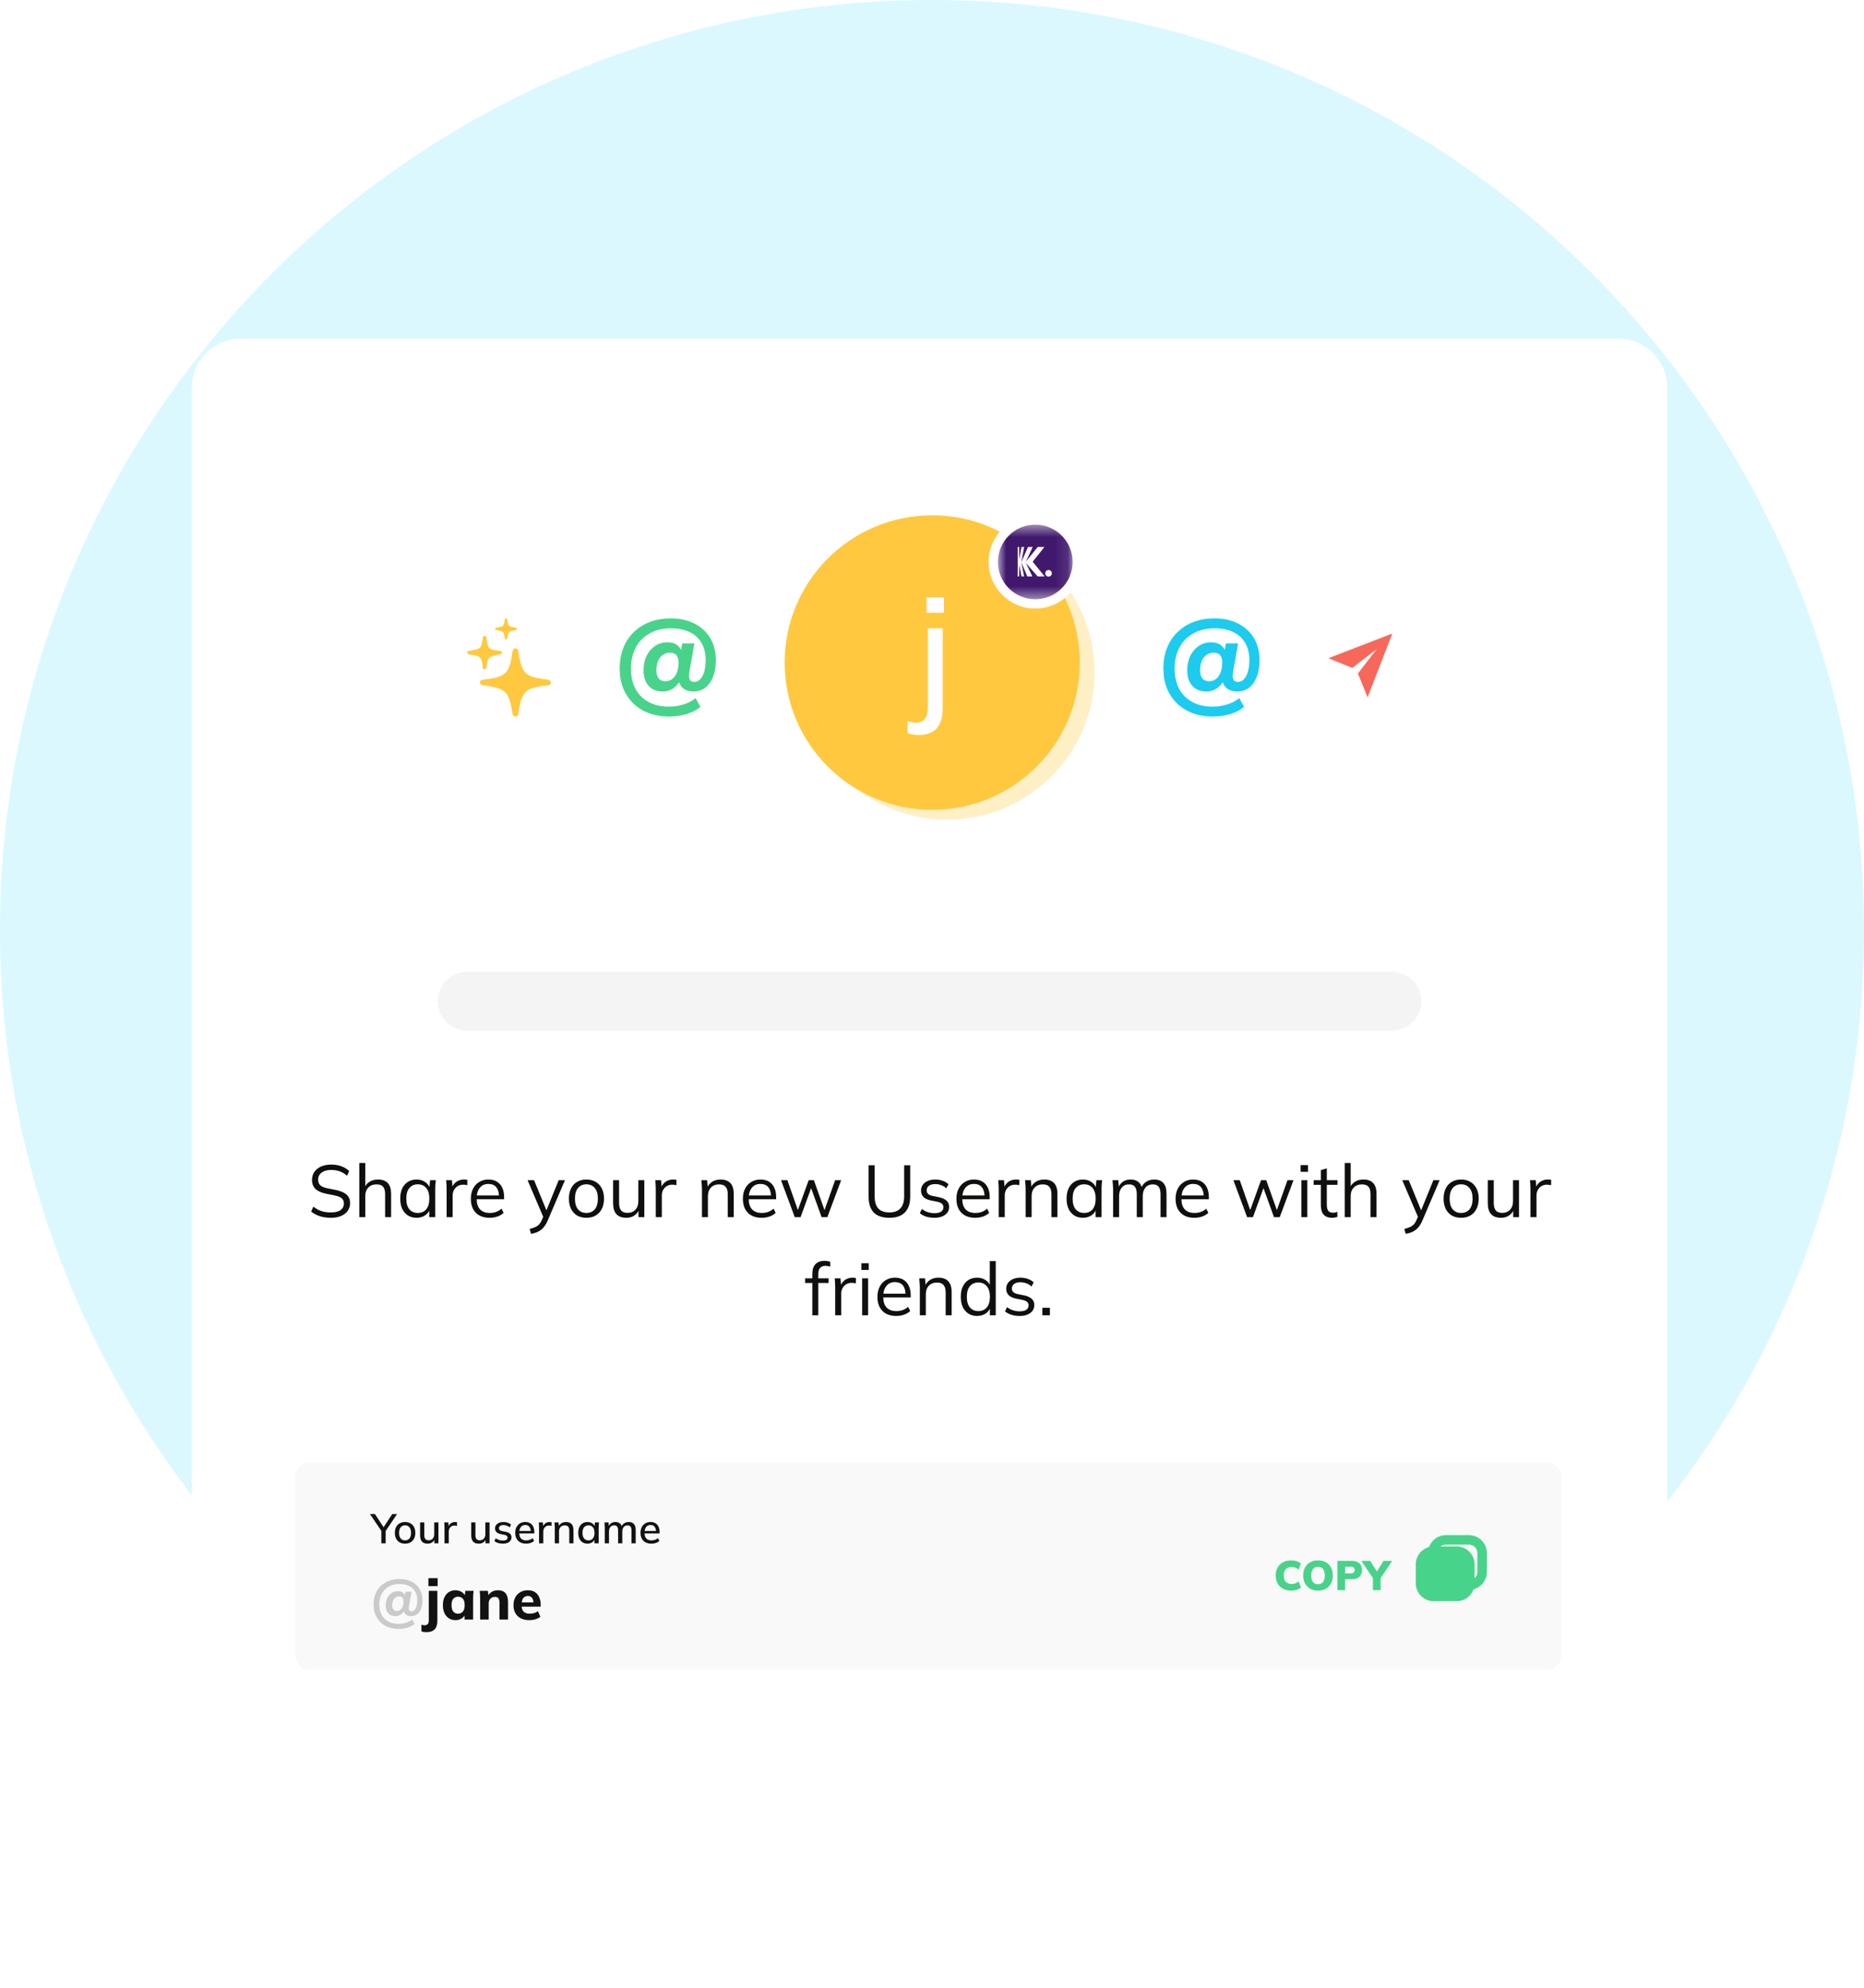<svg width="151" height="161" viewBox="0 0 151 161" fill="none" xmlns="http://www.w3.org/2000/svg">
<g clip-path="url(#clip0_1_1409)">
<path d="M75.5 150.664C117.197 150.664 151 116.937 151 75.332C151 33.727 117.197 0 75.5 0C33.803 0 0 33.727 0 75.332C0 116.937 33.803 150.664 75.5 150.664Z" fill="#DBF8FF"/>
<g filter="url(#filter0_d_1_1409)">
<path d="M131.079 27.43H19.522C17.322 27.43 15.538 29.209 15.538 31.405V146.848C15.538 149.043 17.322 150.823 19.522 150.823H131.079C133.28 150.823 135.063 149.043 135.063 146.848V31.405C135.063 29.209 133.28 27.43 131.079 27.43Z" fill="white"/>
</g>
<path d="M112.752 78.711H37.85C36.529 78.711 35.459 79.779 35.459 81.096C35.459 82.414 36.529 83.481 37.85 83.481H112.752C114.072 83.481 115.142 82.414 115.142 81.096C115.142 79.779 114.072 78.711 112.752 78.711Z" fill="#F4F4F4"/>
<path d="M26.812 98.641C26.473 98.641 26.17 98.598 25.903 98.51C25.636 98.423 25.403 98.297 25.204 98.135L25.383 97.741C25.523 97.844 25.662 97.932 25.802 98.003C25.945 98.071 26.099 98.123 26.262 98.158C26.425 98.19 26.608 98.206 26.812 98.206C27.166 98.206 27.429 98.14 27.601 98.009C27.772 97.878 27.858 97.703 27.858 97.484C27.858 97.298 27.798 97.155 27.678 97.055C27.559 96.956 27.349 96.876 27.051 96.817L26.423 96.691C26.037 96.612 25.748 96.483 25.557 96.304C25.369 96.125 25.276 95.882 25.276 95.576C25.276 95.326 25.34 95.107 25.467 94.92C25.599 94.734 25.782 94.588 26.017 94.485C26.252 94.382 26.525 94.33 26.836 94.33C27.134 94.33 27.407 94.376 27.654 94.467C27.901 94.555 28.113 94.684 28.288 94.855L28.114 95.237C27.927 95.07 27.73 94.95 27.523 94.879C27.32 94.803 27.089 94.765 26.83 94.765C26.503 94.765 26.244 94.837 26.053 94.98C25.865 95.119 25.772 95.31 25.772 95.552C25.772 95.747 25.831 95.9 25.951 96.012C26.071 96.119 26.268 96.201 26.543 96.256L27.176 96.381C27.583 96.465 27.881 96.59 28.073 96.757C28.264 96.924 28.36 97.159 28.36 97.461C28.36 97.691 28.296 97.896 28.168 98.075C28.045 98.254 27.867 98.393 27.636 98.492C27.405 98.592 27.13 98.641 26.812 98.641ZM29.107 98.588V94.199H29.591V96.256H29.513C29.597 96.022 29.736 95.845 29.931 95.725C30.131 95.602 30.36 95.541 30.619 95.541C30.977 95.541 31.244 95.638 31.42 95.833C31.595 96.024 31.683 96.314 31.683 96.703V98.588H31.198V96.733C31.198 96.455 31.143 96.252 31.031 96.125C30.924 95.998 30.748 95.934 30.505 95.934C30.226 95.934 30.003 96.02 29.836 96.191C29.673 96.362 29.591 96.586 29.591 96.864V98.588H29.107ZM33.75 98.641C33.483 98.641 33.25 98.58 33.051 98.457C32.852 98.329 32.696 98.15 32.585 97.92C32.477 97.689 32.423 97.413 32.423 97.091C32.423 96.765 32.477 96.487 32.585 96.256C32.696 96.026 32.852 95.849 33.051 95.725C33.25 95.602 33.483 95.541 33.75 95.541C34.021 95.541 34.254 95.61 34.449 95.749C34.648 95.884 34.78 96.069 34.844 96.304H34.772L34.838 95.594H35.304C35.292 95.71 35.28 95.827 35.268 95.946C35.26 96.061 35.256 96.175 35.256 96.286V98.588H34.772V97.884H34.838C34.774 98.119 34.642 98.303 34.443 98.439C34.244 98.574 34.013 98.641 33.75 98.641ZM33.846 98.248C34.133 98.248 34.36 98.15 34.527 97.956C34.694 97.757 34.778 97.469 34.778 97.091C34.778 96.709 34.694 96.421 34.527 96.226C34.36 96.028 34.133 95.928 33.846 95.928C33.563 95.928 33.336 96.028 33.164 96.226C32.997 96.421 32.913 96.709 32.913 97.091C32.913 97.469 32.997 97.757 33.164 97.956C33.336 98.15 33.563 98.248 33.846 98.248ZM36.18 98.588V96.316C36.18 96.197 36.176 96.075 36.168 95.952C36.164 95.829 36.156 95.71 36.144 95.594H36.61L36.67 96.322L36.586 96.328C36.626 96.149 36.696 96.002 36.795 95.886C36.895 95.771 37.013 95.686 37.148 95.63C37.284 95.57 37.425 95.541 37.572 95.541C37.632 95.541 37.684 95.543 37.728 95.546C37.776 95.55 37.819 95.561 37.859 95.576L37.853 96.006C37.794 95.986 37.738 95.974 37.686 95.97C37.638 95.962 37.582 95.958 37.519 95.958C37.343 95.958 37.19 96 37.059 96.083C36.931 96.167 36.833 96.274 36.766 96.405C36.702 96.536 36.67 96.675 36.67 96.823V98.588H36.18ZM39.661 98.641C39.191 98.641 38.82 98.506 38.549 98.236C38.278 97.962 38.143 97.582 38.143 97.097C38.143 96.783 38.203 96.511 38.322 96.28C38.441 96.045 38.609 95.865 38.824 95.737C39.039 95.606 39.286 95.541 39.565 95.541C39.84 95.541 40.071 95.598 40.258 95.713C40.446 95.829 40.589 95.994 40.689 96.208C40.788 96.419 40.838 96.67 40.838 96.96V97.139H38.513V96.835H40.521L40.42 96.912C40.42 96.594 40.348 96.346 40.205 96.167C40.061 95.988 39.848 95.898 39.565 95.898C39.266 95.898 39.033 96.004 38.866 96.214C38.699 96.421 38.615 96.701 38.615 97.055V97.109C38.615 97.483 38.706 97.767 38.89 97.962C39.077 98.152 39.338 98.248 39.673 98.248C39.852 98.248 40.019 98.222 40.175 98.17C40.334 98.115 40.486 98.025 40.629 97.902L40.796 98.242C40.665 98.369 40.498 98.468 40.294 98.54C40.095 98.608 39.884 98.641 39.661 98.641ZM43.017 99.941L42.904 99.542C43.091 99.498 43.247 99.446 43.37 99.387C43.498 99.331 43.603 99.255 43.687 99.16C43.77 99.065 43.842 98.945 43.902 98.802L44.057 98.451L44.045 98.653L42.737 95.594H43.263L44.344 98.224H44.189L45.259 95.594H45.767L44.38 98.838C44.3 99.029 44.213 99.188 44.117 99.315C44.022 99.446 43.918 99.552 43.806 99.631C43.699 99.715 43.579 99.78 43.448 99.828C43.316 99.876 43.173 99.913 43.017 99.941ZM47.502 98.641C47.215 98.641 46.964 98.58 46.749 98.457C46.538 98.329 46.375 98.15 46.259 97.92C46.144 97.685 46.086 97.409 46.086 97.091C46.086 96.769 46.144 96.493 46.259 96.262C46.375 96.031 46.538 95.855 46.749 95.731C46.964 95.604 47.215 95.541 47.502 95.541C47.793 95.541 48.044 95.604 48.255 95.731C48.47 95.855 48.636 96.031 48.751 96.262C48.871 96.493 48.93 96.769 48.93 97.091C48.93 97.409 48.871 97.685 48.751 97.92C48.636 98.15 48.47 98.329 48.255 98.457C48.044 98.58 47.793 98.641 47.502 98.641ZM47.502 98.248C47.789 98.248 48.016 98.15 48.183 97.956C48.351 97.757 48.434 97.469 48.434 97.091C48.434 96.709 48.349 96.421 48.177 96.226C48.01 96.028 47.785 95.928 47.502 95.928C47.219 95.928 46.994 96.028 46.827 96.226C46.659 96.421 46.576 96.709 46.576 97.091C46.576 97.469 46.659 97.757 46.827 97.956C46.994 98.15 47.219 98.248 47.502 98.248ZM50.743 98.641C50.388 98.641 50.119 98.544 49.936 98.349C49.757 98.154 49.667 97.856 49.667 97.455V95.594H50.151V97.443C50.151 97.717 50.207 97.92 50.319 98.051C50.43 98.178 50.603 98.242 50.838 98.242C51.101 98.242 51.312 98.156 51.472 97.985C51.631 97.814 51.711 97.586 51.711 97.3V95.594H52.195V98.588H51.723V97.914H51.801C51.717 98.144 51.581 98.323 51.394 98.451C51.211 98.578 50.994 98.641 50.743 98.641ZM53.123 98.588V96.316C53.123 96.197 53.119 96.075 53.111 95.952C53.107 95.829 53.099 95.71 53.087 95.594H53.553L53.613 96.322L53.529 96.328C53.569 96.149 53.639 96.002 53.738 95.886C53.838 95.771 53.955 95.686 54.091 95.63C54.226 95.57 54.368 95.541 54.515 95.541C54.575 95.541 54.627 95.543 54.67 95.546C54.718 95.55 54.762 95.561 54.802 95.576L54.796 96.006C54.736 95.986 54.68 95.974 54.629 95.97C54.581 95.962 54.525 95.958 54.461 95.958C54.286 95.958 54.133 96 54.001 96.083C53.874 96.167 53.776 96.274 53.708 96.405C53.645 96.536 53.613 96.675 53.613 96.823V98.588H53.123ZM56.864 98.588V96.286C56.864 96.175 56.858 96.061 56.846 95.946C56.838 95.827 56.828 95.71 56.816 95.594H57.282L57.342 96.25H57.27C57.358 96.02 57.497 95.845 57.688 95.725C57.884 95.602 58.109 95.541 58.364 95.541C58.718 95.541 58.985 95.636 59.164 95.827C59.348 96.014 59.439 96.31 59.439 96.715V98.588H58.955V96.745C58.955 96.463 58.898 96.258 58.782 96.131C58.67 96 58.495 95.934 58.256 95.934C57.977 95.934 57.756 96.02 57.593 96.191C57.429 96.362 57.348 96.59 57.348 96.876V98.588H56.864ZM61.698 98.641C61.228 98.641 60.857 98.506 60.587 98.236C60.316 97.962 60.18 97.582 60.18 97.097C60.18 96.783 60.24 96.511 60.359 96.28C60.479 96.045 60.646 95.865 60.861 95.737C61.077 95.606 61.324 95.541 61.602 95.541C61.877 95.541 62.108 95.598 62.296 95.713C62.483 95.829 62.626 95.994 62.726 96.208C62.826 96.419 62.875 96.67 62.875 96.96V97.139H60.551V96.835H62.559L62.457 96.912C62.457 96.594 62.385 96.346 62.242 96.167C62.099 95.988 61.885 95.898 61.602 95.898C61.304 95.898 61.071 96.004 60.903 96.214C60.736 96.421 60.652 96.701 60.652 97.055V97.109C60.652 97.483 60.744 97.767 60.927 97.962C61.114 98.152 61.375 98.248 61.71 98.248C61.889 98.248 62.057 98.222 62.212 98.17C62.371 98.115 62.523 98.025 62.666 97.902L62.834 98.242C62.702 98.369 62.535 98.468 62.332 98.54C62.132 98.608 61.921 98.641 61.698 98.641ZM64.382 98.588L63.27 95.594H63.784L64.71 98.23H64.555L65.511 95.594H65.93L66.868 98.23H66.719L67.651 95.594H68.141L67.023 98.588H66.557L65.589 95.91H65.828L64.854 98.588H64.382ZM72.049 98.641C71.479 98.641 71.055 98.496 70.776 98.206C70.501 97.916 70.364 97.489 70.364 96.924V94.384H70.854V96.9C70.854 97.333 70.949 97.659 71.141 97.878C71.332 98.097 71.635 98.206 72.049 98.206C72.439 98.206 72.736 98.097 72.939 97.878C73.143 97.659 73.244 97.333 73.244 96.9V94.384H73.734V96.924C73.734 97.489 73.591 97.916 73.304 98.206C73.021 98.496 72.603 98.641 72.049 98.641ZM75.697 98.641C75.458 98.641 75.235 98.609 75.028 98.546C74.821 98.478 74.649 98.385 74.514 98.266L74.681 97.926C74.829 98.041 74.988 98.126 75.159 98.182C75.335 98.238 75.516 98.266 75.703 98.266C75.942 98.266 76.122 98.224 76.241 98.14C76.365 98.053 76.426 97.934 76.426 97.783C76.426 97.667 76.386 97.576 76.307 97.508C76.231 97.437 76.106 97.381 75.93 97.341L75.374 97.228C75.12 97.172 74.928 97.079 74.801 96.948C74.673 96.813 74.61 96.642 74.61 96.435C74.61 96.26 74.655 96.107 74.747 95.976C74.839 95.841 74.972 95.735 75.147 95.66C75.323 95.58 75.528 95.541 75.763 95.541C75.982 95.541 76.183 95.574 76.367 95.642C76.554 95.706 76.709 95.799 76.833 95.922L76.659 96.256C76.54 96.141 76.402 96.055 76.247 96C76.096 95.94 75.938 95.91 75.775 95.91C75.54 95.91 75.363 95.958 75.243 96.053C75.127 96.145 75.07 96.266 75.07 96.417C75.07 96.532 75.106 96.628 75.177 96.703C75.253 96.775 75.368 96.829 75.524 96.864L76.08 96.978C76.351 97.037 76.552 97.131 76.683 97.258C76.819 97.381 76.886 97.548 76.886 97.759C76.886 97.938 76.837 98.095 76.737 98.23C76.638 98.361 76.498 98.462 76.319 98.534C76.144 98.606 75.936 98.641 75.697 98.641ZM78.996 98.641C78.526 98.641 78.156 98.506 77.885 98.236C77.614 97.962 77.479 97.582 77.479 97.097C77.479 96.783 77.538 96.511 77.658 96.28C77.777 96.045 77.945 95.865 78.16 95.737C78.375 95.606 78.622 95.541 78.901 95.541C79.176 95.541 79.407 95.598 79.594 95.713C79.781 95.829 79.925 95.994 80.025 96.208C80.124 96.419 80.174 96.67 80.174 96.96V97.139H77.849V96.835H79.857L79.755 96.912C79.755 96.594 79.684 96.346 79.54 96.167C79.397 95.988 79.184 95.898 78.901 95.898C78.602 95.898 78.369 96.004 78.202 96.214C78.034 96.421 77.951 96.701 77.951 97.055V97.109C77.951 97.483 78.042 97.767 78.226 97.962C78.413 98.152 78.674 98.248 79.008 98.248C79.188 98.248 79.355 98.222 79.51 98.17C79.67 98.115 79.821 98.025 79.965 97.902L80.132 98.242C80.001 98.369 79.833 98.468 79.63 98.54C79.431 98.608 79.22 98.641 78.996 98.641ZM80.903 98.588V96.316C80.903 96.197 80.899 96.075 80.891 95.952C80.887 95.829 80.879 95.71 80.867 95.594H81.333L81.393 96.322L81.309 96.328C81.349 96.149 81.418 96.002 81.518 95.886C81.618 95.771 81.735 95.686 81.871 95.63C82.006 95.57 82.148 95.541 82.295 95.541C82.355 95.541 82.407 95.543 82.45 95.546C82.498 95.55 82.542 95.561 82.582 95.576L82.576 96.006C82.516 95.986 82.46 95.974 82.409 95.97C82.361 95.962 82.305 95.958 82.241 95.958C82.066 95.958 81.913 96 81.781 96.083C81.654 96.167 81.556 96.274 81.488 96.405C81.424 96.536 81.393 96.675 81.393 96.823V98.588H80.903ZM83.085 98.588V96.286C83.085 96.175 83.079 96.061 83.068 95.946C83.06 95.827 83.05 95.71 83.038 95.594H83.504L83.564 96.25H83.492C83.579 96.02 83.719 95.845 83.91 95.725C84.105 95.602 84.331 95.541 84.585 95.541C84.94 95.541 85.207 95.636 85.386 95.827C85.57 96.014 85.661 96.31 85.661 96.715V98.588H85.177V96.745C85.177 96.463 85.119 96.258 85.004 96.131C84.892 96 84.717 95.934 84.478 95.934C84.199 95.934 83.978 96.02 83.815 96.191C83.651 96.362 83.57 96.59 83.57 96.876V98.588H83.085ZM87.729 98.641C87.462 98.641 87.229 98.58 87.03 98.457C86.831 98.329 86.675 98.15 86.564 97.92C86.456 97.689 86.402 97.413 86.402 97.091C86.402 96.765 86.456 96.487 86.564 96.256C86.675 96.026 86.831 95.849 87.03 95.725C87.229 95.602 87.462 95.541 87.729 95.541C88 95.541 88.233 95.61 88.428 95.749C88.627 95.884 88.759 96.069 88.823 96.304H88.751L88.817 95.594H89.283C89.271 95.71 89.259 95.827 89.247 95.946C89.239 96.061 89.235 96.175 89.235 96.286V98.588H88.751V97.884H88.817C88.753 98.119 88.621 98.303 88.422 98.439C88.223 98.574 87.992 98.641 87.729 98.641ZM87.825 98.248C88.112 98.248 88.339 98.15 88.506 97.956C88.673 97.757 88.757 97.469 88.757 97.091C88.757 96.709 88.673 96.421 88.506 96.226C88.339 96.028 88.112 95.928 87.825 95.928C87.542 95.928 87.315 96.028 87.143 96.226C86.976 96.421 86.892 96.709 86.892 97.091C86.892 97.469 86.976 97.757 87.143 97.956C87.315 98.15 87.542 98.248 87.825 98.248ZM90.171 98.588V96.286C90.171 96.175 90.165 96.061 90.153 95.946C90.145 95.827 90.135 95.71 90.123 95.594H90.589L90.649 96.25H90.577C90.657 96.024 90.782 95.849 90.954 95.725C91.129 95.602 91.34 95.541 91.587 95.541C91.838 95.541 92.041 95.6 92.197 95.719C92.356 95.839 92.464 96.024 92.52 96.274H92.43C92.506 96.047 92.639 95.868 92.83 95.737C93.022 95.606 93.245 95.541 93.5 95.541C93.83 95.541 94.079 95.636 94.247 95.827C94.414 96.014 94.498 96.31 94.498 96.715V98.588H94.014V96.745C94.014 96.463 93.964 96.258 93.864 96.131C93.765 96 93.605 95.934 93.386 95.934C93.135 95.934 92.936 96.022 92.788 96.197C92.645 96.367 92.573 96.598 92.573 96.888V98.588H92.089V96.745C92.089 96.463 92.04 96.258 91.94 96.131C91.84 96 91.681 95.934 91.462 95.934C91.211 95.934 91.014 96.022 90.87 96.197C90.727 96.367 90.655 96.598 90.655 96.888V98.588H90.171ZM96.75 98.641C96.28 98.641 95.91 98.506 95.639 98.236C95.368 97.962 95.232 97.582 95.232 97.097C95.232 96.783 95.292 96.511 95.412 96.28C95.531 96.045 95.699 95.865 95.914 95.737C96.129 95.606 96.376 95.541 96.655 95.541C96.93 95.541 97.161 95.598 97.348 95.713C97.535 95.829 97.679 95.994 97.778 96.208C97.878 96.419 97.928 96.67 97.928 96.96V97.139H95.603V96.835H97.611L97.509 96.912C97.509 96.594 97.438 96.346 97.294 96.167C97.151 95.988 96.938 95.898 96.655 95.898C96.356 95.898 96.123 96.004 95.956 96.214C95.788 96.421 95.704 96.701 95.704 97.055V97.109C95.704 97.483 95.796 97.767 95.98 97.962C96.167 98.152 96.428 98.248 96.762 98.248C96.942 98.248 97.109 98.222 97.264 98.17C97.424 98.115 97.575 98.025 97.719 97.902L97.886 98.242C97.754 98.369 97.587 98.468 97.384 98.54C97.185 98.608 96.974 98.641 96.75 98.641ZM101.027 98.588L99.916 95.594H100.43L101.356 98.23H101.201L102.157 95.594H102.575L103.514 98.23H103.364L104.296 95.594H104.786L103.669 98.588H103.203L102.235 95.91H102.474L101.5 98.588H101.027ZM105.421 98.588V95.594H105.905V98.588H105.421ZM105.361 94.915V94.372H105.959V94.915H105.361ZM107.908 98.641C107.614 98.641 107.389 98.558 107.233 98.391C107.078 98.22 107 97.963 107 97.622V95.97H106.414V95.594H107V94.777L107.484 94.64V95.594H108.345V95.97H107.484V97.568C107.484 97.806 107.524 97.977 107.604 98.081C107.687 98.18 107.811 98.23 107.974 98.23C108.05 98.23 108.118 98.224 108.177 98.212C108.237 98.196 108.291 98.178 108.339 98.158V98.564C108.283 98.588 108.215 98.606 108.136 98.618C108.06 98.633 107.984 98.641 107.908 98.641ZM108.934 98.588V94.199H109.418V96.256H109.34C109.424 96.022 109.563 95.845 109.759 95.725C109.958 95.602 110.187 95.541 110.446 95.541C110.805 95.541 111.071 95.638 111.247 95.833C111.422 96.024 111.51 96.314 111.51 96.703V98.588H111.026V96.733C111.026 96.455 110.97 96.252 110.858 96.125C110.751 95.998 110.575 95.934 110.332 95.934C110.054 95.934 109.83 96.02 109.663 96.191C109.5 96.362 109.418 96.586 109.418 96.864V98.588H108.934ZM113.875 99.941L113.761 99.542C113.948 99.498 114.104 99.446 114.227 99.387C114.355 99.331 114.46 99.255 114.544 99.16C114.628 99.065 114.699 98.945 114.759 98.802L114.915 98.451L114.903 98.653L113.594 95.594H114.12L115.201 98.224H115.046L116.116 95.594H116.624L115.237 98.838C115.158 99.029 115.07 99.188 114.974 99.315C114.879 99.446 114.775 99.552 114.664 99.631C114.556 99.715 114.437 99.78 114.305 99.828C114.174 99.876 114.03 99.913 113.875 99.941ZM118.359 98.641C118.072 98.641 117.821 98.58 117.606 98.457C117.395 98.329 117.232 98.15 117.116 97.92C117.001 97.685 116.943 97.409 116.943 97.091C116.943 96.769 117.001 96.493 117.116 96.262C117.232 96.031 117.395 95.855 117.606 95.731C117.821 95.604 118.072 95.541 118.359 95.541C118.65 95.541 118.901 95.604 119.112 95.731C119.327 95.855 119.493 96.031 119.608 96.262C119.728 96.493 119.788 96.769 119.788 97.091C119.788 97.409 119.728 97.685 119.608 97.92C119.493 98.15 119.327 98.329 119.112 98.457C118.901 98.58 118.65 98.641 118.359 98.641ZM118.359 98.248C118.646 98.248 118.873 98.15 119.041 97.956C119.208 97.757 119.292 97.469 119.292 97.091C119.292 96.709 119.206 96.421 119.035 96.226C118.867 96.028 118.642 95.928 118.359 95.928C118.076 95.928 117.851 96.028 117.684 96.226C117.517 96.421 117.433 96.709 117.433 97.091C117.433 97.469 117.517 97.757 117.684 97.956C117.851 98.15 118.076 98.248 118.359 98.248ZM121.6 98.641C121.245 98.641 120.977 98.544 120.793 98.349C120.614 98.154 120.524 97.856 120.524 97.455V95.594H121.008V97.443C121.008 97.717 121.064 97.92 121.176 98.051C121.287 98.178 121.461 98.242 121.696 98.242C121.959 98.242 122.17 98.156 122.329 97.985C122.489 97.814 122.568 97.586 122.568 97.3V95.594H123.052V98.588H122.58V97.914H122.658C122.574 98.144 122.439 98.323 122.251 98.451C122.068 98.578 121.851 98.641 121.6 98.641ZM123.979 98.588V96.316C123.979 96.197 123.975 96.075 123.967 95.952C123.963 95.829 123.955 95.71 123.944 95.594H124.41L124.469 96.322L124.386 96.328C124.426 96.149 124.495 96.002 124.595 95.886C124.695 95.771 124.812 95.686 124.948 95.63C125.083 95.57 125.224 95.541 125.372 95.541C125.432 95.541 125.483 95.543 125.527 95.546C125.575 95.55 125.619 95.561 125.659 95.576L125.653 96.006C125.593 95.986 125.537 95.974 125.485 95.97C125.438 95.962 125.382 95.958 125.318 95.958C125.143 95.958 124.989 96 124.858 96.083C124.73 96.167 124.633 96.274 124.565 96.405C124.501 96.536 124.469 96.675 124.469 96.823V98.588H123.979ZM65.805 106.538V103.921H65.22V103.545H65.937L65.805 103.67V103.169C65.805 102.831 65.891 102.573 66.062 102.394C66.234 102.215 66.479 102.126 66.797 102.126C66.877 102.126 66.959 102.134 67.042 102.15C67.13 102.161 67.202 102.179 67.258 102.203V102.603C67.21 102.583 67.15 102.567 67.078 102.555C67.011 102.539 66.941 102.531 66.869 102.531C66.746 102.531 66.64 102.557 66.552 102.609C66.465 102.656 66.399 102.73 66.355 102.829C66.311 102.929 66.289 103.056 66.289 103.211V103.646L66.212 103.545H67.126V103.921H66.289V106.538H65.805ZM67.658 106.538V104.266C67.658 104.147 67.654 104.026 67.646 103.903C67.642 103.779 67.634 103.66 67.622 103.545H68.088L68.148 104.272L68.064 104.278C68.104 104.099 68.174 103.952 68.273 103.837C68.373 103.722 68.49 103.636 68.626 103.581C68.761 103.521 68.903 103.491 69.05 103.491C69.11 103.491 69.162 103.493 69.205 103.497C69.253 103.501 69.297 103.511 69.337 103.527L69.331 103.956C69.271 103.936 69.215 103.925 69.164 103.921C69.116 103.913 69.06 103.909 68.996 103.909C68.821 103.909 68.668 103.95 68.536 104.034C68.409 104.117 68.311 104.225 68.243 104.356C68.18 104.487 68.148 104.626 68.148 104.773V106.538H67.658ZM69.841 106.538V103.545H70.325V106.538H69.841ZM69.781 102.865V102.322H70.378V102.865H69.781ZM72.597 106.592C72.127 106.592 71.757 106.457 71.486 106.186C71.215 105.912 71.079 105.533 71.079 105.048C71.079 104.733 71.139 104.461 71.258 104.231C71.378 103.996 71.545 103.815 71.76 103.688C71.976 103.557 72.223 103.491 72.501 103.491C72.776 103.491 73.007 103.549 73.195 103.664C73.382 103.779 73.525 103.944 73.625 104.159C73.725 104.37 73.775 104.62 73.775 104.91V105.089H71.45V104.785H73.458L73.356 104.863C73.356 104.545 73.284 104.296 73.141 104.117C72.998 103.938 72.784 103.849 72.501 103.849C72.203 103.849 71.97 103.954 71.802 104.165C71.635 104.372 71.551 104.652 71.551 105.006V105.059C71.551 105.433 71.643 105.717 71.826 105.912C72.013 106.103 72.274 106.198 72.609 106.198C72.788 106.198 72.956 106.173 73.111 106.121C73.27 106.065 73.422 105.976 73.565 105.853L73.733 106.192C73.601 106.32 73.434 106.419 73.231 106.491C73.031 106.558 72.82 106.592 72.597 106.592ZM74.515 106.538V104.237C74.515 104.125 74.509 104.012 74.497 103.897C74.489 103.777 74.479 103.66 74.467 103.545H74.933L74.993 104.201H74.921C75.009 103.97 75.149 103.795 75.34 103.676C75.535 103.553 75.76 103.491 76.015 103.491C76.37 103.491 76.637 103.587 76.816 103.777C76.999 103.964 77.091 104.26 77.091 104.666V106.538H76.607V104.696C76.607 104.413 76.549 104.209 76.433 104.082C76.322 103.95 76.147 103.885 75.908 103.885C75.629 103.885 75.408 103.97 75.244 104.141C75.081 104.312 74.999 104.541 74.999 104.827V106.538H74.515ZM79.152 106.592C78.889 106.592 78.658 106.53 78.459 106.407C78.26 106.28 78.105 106.101 77.993 105.87C77.885 105.64 77.832 105.364 77.832 105.042C77.832 104.716 77.885 104.437 77.993 104.207C78.105 103.976 78.26 103.799 78.459 103.676C78.658 103.553 78.889 103.491 79.152 103.491C79.423 103.491 79.656 103.559 79.852 103.694C80.051 103.829 80.184 104.012 80.252 104.243H80.18V102.15H80.664V106.538H80.186V105.823H80.252C80.188 106.061 80.057 106.25 79.858 106.389C79.658 106.524 79.423 106.592 79.152 106.592ZM79.254 106.198C79.537 106.198 79.764 106.101 79.935 105.906C80.106 105.707 80.192 105.419 80.192 105.042C80.192 104.66 80.106 104.372 79.935 104.177C79.764 103.978 79.537 103.879 79.254 103.879C78.971 103.879 78.744 103.978 78.573 104.177C78.405 104.372 78.322 104.66 78.322 105.042C78.322 105.419 78.405 105.707 78.573 105.906C78.744 106.101 78.971 106.198 79.254 106.198ZM82.598 106.592C82.359 106.592 82.136 106.56 81.929 106.497C81.722 106.429 81.55 106.336 81.415 106.216L81.582 105.876C81.73 105.992 81.889 106.077 82.06 106.133C82.236 106.188 82.417 106.216 82.604 106.216C82.843 106.216 83.022 106.175 83.142 106.091C83.266 106.004 83.327 105.884 83.327 105.733C83.327 105.618 83.287 105.527 83.208 105.459C83.132 105.387 83.007 105.332 82.831 105.292L82.275 105.179C82.02 105.123 81.829 105.03 81.702 104.898C81.574 104.763 81.51 104.592 81.51 104.386C81.51 104.211 81.556 104.058 81.648 103.926C81.74 103.791 81.873 103.686 82.048 103.61C82.224 103.531 82.429 103.491 82.664 103.491C82.883 103.491 83.084 103.525 83.268 103.593C83.455 103.656 83.61 103.75 83.734 103.873L83.56 104.207C83.441 104.091 83.303 104.006 83.148 103.95C82.997 103.891 82.839 103.861 82.676 103.861C82.441 103.861 82.263 103.909 82.144 104.004C82.028 104.095 81.971 104.217 81.971 104.368C81.971 104.483 82.007 104.578 82.078 104.654C82.154 104.726 82.269 104.779 82.425 104.815L82.981 104.928C83.252 104.988 83.453 105.081 83.584 105.209C83.72 105.332 83.787 105.499 83.787 105.709C83.787 105.888 83.738 106.045 83.638 106.18C83.538 106.312 83.399 106.413 83.22 106.485C83.044 106.556 82.837 106.592 82.598 106.592ZM84.441 106.538V105.93H85.05V106.538H84.441Z" fill="#100F0D"/>
<path d="M75.519 65.593C82.12 65.593 87.471 60.253 87.471 53.667C87.471 47.08 82.12 41.741 75.519 41.741C68.917 41.741 63.566 47.08 63.566 53.667C63.566 60.253 68.917 65.593 75.519 65.593Z" fill="#FFC83E"/>
<path opacity="0.3" d="M76.714 66.388C83.315 66.388 88.666 61.048 88.666 54.462C88.666 47.875 83.315 42.536 76.714 42.536C70.113 42.536 64.761 47.875 64.761 54.462C64.761 61.048 70.113 66.388 76.714 66.388Z" fill="#FFC83E"/>
<path d="M74.412 59.537C74.284 59.537 74.137 59.525 73.969 59.501C73.794 59.477 73.643 59.437 73.515 59.382V58.404C73.619 58.435 73.734 58.463 73.862 58.487C73.981 58.519 74.097 58.535 74.208 58.535C74.519 58.535 74.754 58.435 74.913 58.237C75.081 58.046 75.165 57.728 75.165 57.283V50.89H76.372V57.366C76.372 58.082 76.212 58.622 75.894 58.988C75.575 59.354 75.081 59.537 74.412 59.537ZM75.057 49.638V48.386H76.467V49.638H75.057Z" fill="white"/>
<path fill-rule="evenodd" clip-rule="evenodd" d="M83.867 49.294C85.957 49.294 87.652 47.603 87.652 45.517C87.652 43.431 85.957 41.741 83.867 41.741C81.776 41.741 80.082 43.431 80.082 45.517C80.082 47.603 81.776 49.294 83.867 49.294Z" fill="white"/>
<mask id="mask0_1_1409" style="mask-type:luminance" maskUnits="userSpaceOnUse" x="80" y="42" width="7" height="7">
<path d="M86.894 42.496H80.838V48.538H86.894V42.496Z" fill="white"/>
</mask>
<g mask="url(#mask0_1_1409)">
<path d="M83.866 48.538C85.538 48.538 86.894 47.186 86.894 45.517C86.894 43.849 85.538 42.496 83.866 42.496C82.194 42.496 80.838 43.849 80.838 45.517C80.838 47.186 82.194 48.538 83.866 48.538Z" fill="#40196D"/>
<path d="M84.065 44.304H84.606L83.656 45.499L84.627 46.694H84.06L83.057 45.547L84.065 44.304Z" fill="white"/>
<path d="M83.279 44.304H83.657L83.082 45.547L83.63 46.694H83.221L82.731 45.537L83.279 44.304Z" fill="white"/>
<path d="M82.749 44.304H82.964L82.734 45.537L82.964 46.694H82.749L82.524 45.537L82.749 44.304Z" fill="white"/>
<path d="M82.441 44.304H82.561V46.694H82.441V44.304Z" fill="white"/>
<path d="M84.941 46.705C85.09 46.705 85.21 46.585 85.21 46.437C85.21 46.289 85.09 46.169 84.941 46.169C84.793 46.169 84.673 46.289 84.673 46.437C84.673 46.585 84.793 46.705 84.941 46.705Z" fill="white"/>
</g>
<path d="M98.219 58.039C97.629 58.039 97.09 57.947 96.602 57.76C96.115 57.58 95.693 57.315 95.338 56.967C94.988 56.624 94.717 56.216 94.524 55.741C94.338 55.266 94.244 54.74 94.244 54.163C94.244 53.55 94.341 52.995 94.533 52.495C94.732 51.991 95.015 51.561 95.383 51.207C95.75 50.846 96.187 50.569 96.693 50.377C97.205 50.185 97.771 50.089 98.391 50.089C99.126 50.089 99.764 50.23 100.306 50.513C100.854 50.789 101.279 51.18 101.58 51.685C101.881 52.189 102.032 52.787 102.032 53.478C102.032 53.995 101.956 54.446 101.806 54.83C101.656 55.209 101.445 55.501 101.174 55.705C100.903 55.909 100.586 56.011 100.225 56.011C99.852 56.011 99.556 55.912 99.34 55.714C99.129 55.516 99.009 55.236 98.978 54.876L99.313 54.704C99.168 55.143 98.954 55.47 98.671 55.687C98.394 55.903 98.081 56.011 97.732 56.011C97.238 56.011 96.855 55.858 96.584 55.551C96.313 55.245 96.177 54.828 96.177 54.299C96.177 53.854 96.259 53.463 96.422 53.127C96.59 52.784 96.819 52.517 97.108 52.325C97.403 52.126 97.74 52.027 98.12 52.027C98.445 52.027 98.707 52.105 98.906 52.261C99.111 52.418 99.252 52.652 99.331 52.965H99.15L99.313 52.117H100.297L99.927 54.199C99.909 54.307 99.894 54.407 99.882 54.497C99.87 54.581 99.864 54.656 99.864 54.722C99.864 54.903 99.9 55.035 99.972 55.119C100.044 55.197 100.153 55.236 100.297 55.236C100.472 55.236 100.629 55.164 100.767 55.02C100.905 54.876 101.014 54.671 101.092 54.407C101.171 54.136 101.21 53.827 101.21 53.478C101.21 52.925 101.096 52.457 100.866 52.072C100.644 51.687 100.321 51.396 99.9 51.198C99.484 50.993 98.981 50.891 98.391 50.891C97.74 50.891 97.171 51.026 96.683 51.297C96.196 51.561 95.819 51.94 95.554 52.433C95.289 52.919 95.157 53.496 95.157 54.163C95.157 54.794 95.28 55.341 95.527 55.804C95.78 56.267 96.136 56.621 96.593 56.868C97.057 57.114 97.599 57.237 98.219 57.237C98.659 57.237 99.06 57.177 99.421 57.057C99.788 56.943 100.114 56.775 100.397 56.552L100.785 57.255C100.496 57.502 100.129 57.694 99.683 57.832C99.243 57.97 98.756 58.039 98.219 58.039ZM97.948 55.182C98.159 55.182 98.343 55.122 98.499 55.002C98.662 54.876 98.789 54.698 98.879 54.47C98.969 54.236 99.015 53.968 99.015 53.667C99.015 53.403 98.957 53.205 98.843 53.073C98.728 52.934 98.551 52.865 98.31 52.865C98.099 52.865 97.909 52.925 97.74 53.046C97.578 53.16 97.448 53.325 97.352 53.541C97.262 53.752 97.216 54.001 97.216 54.29C97.216 54.578 97.28 54.8 97.406 54.957C97.533 55.107 97.713 55.182 97.948 55.182Z" fill="#1DCBEF"/>
<path d="M54.175 58.039C53.586 58.039 53.046 57.947 52.558 57.76C52.071 57.58 51.649 57.315 51.294 56.967C50.944 56.624 50.673 56.216 50.481 55.741C50.294 55.266 50.2 54.74 50.2 54.163C50.2 53.55 50.297 52.995 50.49 52.495C50.688 51.991 50.971 51.561 51.339 51.207C51.706 50.846 52.143 50.569 52.649 50.377C53.161 50.185 53.727 50.089 54.347 50.089C55.082 50.089 55.721 50.23 56.262 50.513C56.811 50.789 57.235 51.18 57.536 51.685C57.838 52.189 57.988 52.787 57.988 53.478C57.988 53.995 57.913 54.446 57.763 54.83C57.612 55.209 57.401 55.501 57.13 55.705C56.859 55.909 56.542 56.011 56.181 56.011C55.808 56.011 55.513 55.912 55.296 55.714C55.085 55.516 54.965 55.236 54.934 54.876L55.269 54.704C55.124 55.143 54.911 55.47 54.627 55.687C54.35 55.903 54.037 56.011 53.688 56.011C53.194 56.011 52.811 55.858 52.54 55.551C52.27 55.245 52.134 54.828 52.134 54.299C52.134 53.854 52.215 53.463 52.378 53.127C52.546 52.784 52.776 52.517 53.064 52.325C53.359 52.126 53.697 52.027 54.076 52.027C54.401 52.027 54.664 52.105 54.862 52.261C55.067 52.418 55.209 52.652 55.287 52.965H55.106L55.269 52.117H56.254L55.883 54.199C55.865 54.307 55.85 54.407 55.838 54.497C55.826 54.581 55.82 54.656 55.82 54.722C55.82 54.903 55.856 55.035 55.928 55.119C56.001 55.197 56.109 55.236 56.254 55.236C56.428 55.236 56.585 55.164 56.723 55.02C56.862 54.876 56.97 54.671 57.048 54.407C57.127 54.136 57.166 53.827 57.166 53.478C57.166 52.925 57.052 52.457 56.823 52.072C56.6 51.687 56.278 51.396 55.856 51.198C55.441 50.993 54.938 50.891 54.347 50.891C53.697 50.891 53.128 51.026 52.64 51.297C52.152 51.561 51.775 51.94 51.511 52.433C51.245 52.919 51.113 53.496 51.113 54.163C51.113 54.794 51.236 55.341 51.483 55.804C51.736 56.267 52.092 56.621 52.55 56.868C53.013 57.114 53.555 57.237 54.175 57.237C54.615 57.237 55.016 57.177 55.377 57.057C55.745 56.943 56.07 56.775 56.353 56.552L56.741 57.255C56.453 57.502 56.085 57.694 55.639 57.832C55.199 57.97 54.712 58.039 54.175 58.039ZM53.905 55.182C54.115 55.182 54.299 55.122 54.456 55.002C54.618 54.876 54.745 54.698 54.835 54.47C54.925 54.236 54.971 53.968 54.971 53.667C54.971 53.403 54.913 53.205 54.799 53.073C54.685 52.934 54.507 52.865 54.266 52.865C54.055 52.865 53.865 52.925 53.697 53.046C53.534 53.16 53.405 53.325 53.308 53.541C53.218 53.752 53.173 54.001 53.173 54.29C53.173 54.578 53.236 54.8 53.363 54.957C53.489 55.107 53.669 55.182 53.905 55.182Z" fill="#48D38A"/>
<path d="M41.757 58.039C41.815 58.039 41.864 58.02 41.904 57.981C41.945 57.945 41.97 57.898 41.98 57.839C42.033 57.47 42.091 57.157 42.154 56.899C42.218 56.644 42.3 56.435 42.4 56.273C42.504 56.107 42.639 55.976 42.806 55.879C42.974 55.779 43.189 55.702 43.449 55.646C43.709 55.59 44.028 55.541 44.407 55.5C44.47 55.492 44.522 55.469 44.562 55.431C44.602 55.389 44.623 55.338 44.623 55.278C44.623 55.222 44.602 55.173 44.562 55.132C44.522 55.091 44.471 55.066 44.411 55.059C44.032 55.015 43.713 54.965 43.453 54.909C43.193 54.854 42.98 54.777 42.813 54.68C42.647 54.581 42.511 54.449 42.408 54.286C42.307 54.121 42.224 53.912 42.158 53.66C42.095 53.405 42.036 53.09 41.98 52.716C41.97 52.66 41.945 52.614 41.904 52.577C41.864 52.539 41.815 52.519 41.757 52.519C41.696 52.519 41.646 52.539 41.605 52.577C41.565 52.614 41.54 52.66 41.529 52.716C41.476 53.09 41.419 53.405 41.355 53.66C41.292 53.915 41.209 54.125 41.105 54.29C41.005 54.453 40.87 54.584 40.7 54.684C40.534 54.781 40.321 54.857 40.06 54.913C39.801 54.969 39.481 55.017 39.103 55.059C39.037 55.066 38.984 55.091 38.944 55.132C38.906 55.17 38.887 55.219 38.887 55.278C38.887 55.336 38.906 55.386 38.944 55.427C38.984 55.468 39.036 55.492 39.099 55.5C39.478 55.549 39.796 55.603 40.053 55.664C40.313 55.722 40.526 55.8 40.693 55.897C40.86 55.994 40.993 56.123 41.094 56.283C41.197 56.443 41.281 56.65 41.344 56.903C41.41 57.158 41.472 57.47 41.529 57.839C41.54 57.898 41.565 57.945 41.605 57.981C41.646 58.02 41.696 58.039 41.757 58.039ZM39.254 54.214C39.292 54.214 39.324 54.203 39.349 54.181C39.377 54.156 39.393 54.127 39.398 54.093C39.428 53.865 39.46 53.688 39.493 53.561C39.526 53.432 39.576 53.337 39.644 53.273C39.715 53.208 39.82 53.157 39.958 53.12C40.097 53.084 40.29 53.044 40.538 53C40.621 52.986 40.662 52.94 40.662 52.862C40.662 52.825 40.65 52.795 40.625 52.771C40.602 52.746 40.573 52.732 40.538 52.727C40.29 52.696 40.096 52.664 39.954 52.632C39.816 52.598 39.712 52.548 39.644 52.483C39.576 52.415 39.526 52.315 39.493 52.184C39.46 52.053 39.428 51.872 39.398 51.641C39.388 51.556 39.34 51.514 39.254 51.514C39.171 51.514 39.124 51.557 39.114 51.645C39.086 51.871 39.056 52.047 39.023 52.173C38.993 52.3 38.943 52.395 38.872 52.461C38.801 52.524 38.695 52.574 38.554 52.61C38.413 52.644 38.219 52.683 37.975 52.727C37.891 52.742 37.85 52.786 37.85 52.862C37.85 52.94 37.898 52.986 37.993 53C38.233 53.037 38.422 53.072 38.561 53.106C38.7 53.14 38.804 53.19 38.872 53.255C38.943 53.321 38.993 53.419 39.023 53.551C39.056 53.679 39.086 53.858 39.114 54.086C39.124 54.171 39.171 54.214 39.254 54.214ZM40.996 51.79C41.044 51.79 41.074 51.764 41.087 51.71C41.119 51.528 41.15 51.396 41.178 51.313C41.208 51.228 41.267 51.169 41.355 51.135C41.444 51.101 41.592 51.064 41.798 51.026C41.851 51.016 41.878 50.986 41.878 50.938C41.878 50.889 41.85 50.86 41.795 50.851C41.59 50.816 41.444 50.784 41.355 50.752C41.267 50.718 41.208 50.66 41.178 50.577C41.15 50.492 41.119 50.356 41.087 50.169C41.076 50.115 41.046 50.089 40.996 50.089C40.943 50.089 40.911 50.115 40.901 50.169C40.868 50.354 40.837 50.487 40.806 50.57C40.779 50.653 40.721 50.711 40.632 50.745C40.544 50.779 40.398 50.814 40.193 50.851C40.138 50.86 40.11 50.889 40.11 50.938C40.11 50.986 40.138 51.016 40.193 51.026C40.4 51.062 40.547 51.097 40.632 51.131C40.721 51.165 40.779 51.225 40.806 51.31C40.837 51.392 40.868 51.526 40.901 51.71C40.911 51.764 40.943 51.79 40.996 51.79Z" fill="#FFC83E"/>
<path d="M111.523 52.581L109.545 54.098L107.61 53.315L112.789 51.318L110.787 56.486L110.002 54.555L111.523 52.581Z" fill="#F7685B"/>
<path d="M125.272 118.464H25.13C24.453 118.464 23.905 119.011 23.905 119.686V134.048C23.905 134.723 24.453 135.27 25.13 135.27H125.272C125.949 135.27 126.497 134.723 126.497 134.048V119.686C126.497 119.011 125.949 118.464 125.272 118.464Z" fill="#F9F9F9"/>
<path d="M104.602 128.837C104.343 128.837 104.12 128.787 103.931 128.686C103.745 128.585 103.6 128.443 103.496 128.259C103.396 128.075 103.345 127.86 103.345 127.613C103.345 127.367 103.396 127.153 103.496 126.971C103.6 126.788 103.745 126.645 103.931 126.545C104.12 126.444 104.343 126.393 104.602 126.393C104.765 126.393 104.915 126.416 105.049 126.461C105.184 126.503 105.298 126.565 105.39 126.645L105.204 127.133C105.101 127.059 105.006 127.008 104.918 126.978C104.833 126.947 104.735 126.931 104.625 126.931C104.423 126.931 104.267 126.99 104.157 127.109C104.049 127.226 103.995 127.394 103.995 127.613C103.995 127.835 104.049 128.006 104.157 128.124C104.267 128.241 104.423 128.299 104.625 128.299C104.735 128.299 104.833 128.285 104.918 128.255C105.006 128.224 105.101 128.172 105.204 128.098L105.39 128.585C105.298 128.666 105.184 128.728 105.049 128.773C104.915 128.816 104.765 128.837 104.602 128.837ZM105.572 127.613C105.572 127.367 105.62 127.153 105.717 126.971C105.814 126.788 105.952 126.645 106.131 126.545C106.311 126.444 106.523 126.393 106.768 126.393C107.015 126.393 107.228 126.444 107.408 126.545C107.588 126.645 107.726 126.788 107.822 126.971C107.921 127.153 107.971 127.367 107.971 127.613C107.971 127.858 107.921 128.072 107.822 128.255C107.726 128.439 107.588 128.583 107.408 128.686C107.228 128.787 107.015 128.837 106.768 128.837C106.523 128.837 106.311 128.787 106.131 128.686C105.954 128.583 105.816 128.439 105.717 128.255C105.62 128.072 105.572 127.858 105.572 127.613ZM106.222 127.613C106.222 127.835 106.267 128.009 106.357 128.135C106.447 128.258 106.584 128.319 106.768 128.319C106.952 128.319 107.09 128.258 107.183 128.135C107.275 128.009 107.32 127.835 107.32 127.613C107.32 127.392 107.275 127.219 107.183 127.096C107.09 126.973 106.952 126.911 106.768 126.911C106.584 126.911 106.447 126.973 106.357 127.096C106.267 127.217 106.222 127.39 106.222 127.613ZM108.344 128.8V126.43H109.509C109.783 126.43 109.99 126.498 110.129 126.632C110.268 126.764 110.338 126.945 110.338 127.173C110.338 127.4 110.268 127.58 110.129 127.714C109.99 127.849 109.783 127.916 109.509 127.916H108.967V128.8H108.344ZM108.967 127.439H109.428C109.534 127.439 109.612 127.416 109.664 127.372C109.716 127.324 109.742 127.258 109.742 127.173C109.742 127.088 109.716 127.022 109.664 126.975C109.612 126.928 109.534 126.904 109.428 126.904H108.967V127.439ZM111.219 128.8V127.667L111.344 128.01L110.279 126.43H110.997L111.6 127.382H111.479L112.081 126.43H112.775L111.718 128.01L111.842 127.667V128.8H111.219Z" fill="#48D38A"/>
<path d="M118.992 124.728H117.138C116.546 124.728 116.066 125.207 116.066 125.798V127.326C116.066 127.916 116.546 128.395 117.138 128.395H118.992C119.584 128.395 120.064 127.916 120.064 127.326V125.798C120.064 125.207 119.584 124.728 118.992 124.728Z" stroke="#48D38A" stroke-width="0.769"/>
<path d="M117.999 125.645H116.145C115.553 125.645 115.073 126.124 115.073 126.715V128.243C115.073 128.833 115.553 129.312 116.145 129.312H117.999C118.591 129.312 119.071 128.833 119.071 128.243V126.715C119.071 126.124 118.591 125.645 117.999 125.645Z" fill="#48D38A" stroke="#48D38A" stroke-width="0.769"/>
<path d="M32.285 131.94C31.985 131.94 31.71 131.893 31.462 131.798C31.214 131.706 31 131.572 30.819 131.395C30.642 131.221 30.504 131.013 30.406 130.771C30.311 130.53 30.263 130.263 30.263 129.969C30.263 129.657 30.312 129.375 30.41 129.121C30.511 128.865 30.655 128.646 30.842 128.466C31.029 128.282 31.251 128.142 31.508 128.044C31.769 127.947 32.056 127.898 32.372 127.898C32.745 127.898 33.07 127.97 33.346 128.113C33.624 128.253 33.84 128.452 33.993 128.709C34.147 128.965 34.223 129.269 34.223 129.621C34.223 129.884 34.185 130.113 34.108 130.309C34.032 130.501 33.925 130.649 33.787 130.753C33.649 130.857 33.488 130.909 33.304 130.909C33.114 130.909 32.965 130.858 32.854 130.758C32.747 130.657 32.686 130.515 32.67 130.331L32.84 130.244C32.767 130.467 32.658 130.634 32.514 130.744C32.373 130.854 32.214 130.909 32.036 130.909C31.785 130.909 31.591 130.831 31.453 130.675C31.315 130.519 31.246 130.307 31.246 130.038C31.246 129.812 31.288 129.613 31.37 129.442C31.456 129.268 31.573 129.132 31.72 129.034C31.87 128.934 32.041 128.883 32.234 128.883C32.399 128.883 32.533 128.923 32.634 129.002C32.738 129.082 32.81 129.201 32.85 129.36H32.758L32.84 128.929H33.341L33.153 129.988C33.144 130.043 33.136 130.093 33.13 130.139C33.124 130.182 33.121 130.22 33.121 130.253C33.121 130.345 33.139 130.412 33.176 130.455C33.212 130.495 33.268 130.515 33.341 130.515C33.43 130.515 33.51 130.478 33.58 130.405C33.651 130.331 33.706 130.228 33.745 130.093C33.785 129.956 33.805 129.798 33.805 129.621C33.805 129.34 33.747 129.101 33.63 128.906C33.517 128.711 33.353 128.562 33.139 128.461C32.928 128.358 32.672 128.305 32.372 128.305C32.041 128.305 31.752 128.374 31.504 128.512C31.256 128.646 31.064 128.839 30.929 129.089C30.795 129.337 30.727 129.63 30.727 129.969C30.727 130.29 30.79 130.568 30.916 130.804C31.044 131.039 31.225 131.219 31.458 131.344C31.694 131.47 31.969 131.532 32.285 131.532C32.508 131.532 32.712 131.502 32.895 131.441C33.082 131.383 33.248 131.297 33.392 131.184L33.589 131.541C33.442 131.667 33.255 131.764 33.029 131.835C32.805 131.905 32.557 131.94 32.285 131.94ZM32.147 130.487C32.254 130.487 32.347 130.457 32.427 130.396C32.51 130.331 32.574 130.241 32.62 130.125C32.666 130.006 32.689 129.87 32.689 129.717C32.689 129.583 32.66 129.482 32.602 129.415C32.543 129.345 32.453 129.309 32.331 129.309C32.223 129.309 32.127 129.34 32.041 129.401C31.958 129.459 31.893 129.543 31.844 129.653C31.798 129.76 31.775 129.887 31.775 130.034C31.775 130.18 31.807 130.293 31.871 130.373C31.936 130.449 32.027 130.487 32.147 130.487Z" fill="#CACACA"/>
<path d="M34.544 132.202C34.477 132.202 34.408 132.197 34.338 132.188C34.264 132.179 34.198 132.162 34.14 132.137V131.601C34.183 131.613 34.227 131.624 34.273 131.633C34.316 131.642 34.359 131.647 34.402 131.647C34.5 131.647 34.58 131.616 34.641 131.555C34.705 131.497 34.737 131.395 34.737 131.248V128.856H35.431V131.28C35.431 131.583 35.359 131.812 35.215 131.968C35.074 132.124 34.851 132.202 34.544 132.202ZM34.705 128.475V127.829H35.454V128.475H34.705ZM36.898 131.23C36.696 131.23 36.519 131.181 36.365 131.083C36.212 130.985 36.093 130.846 36.007 130.666C35.921 130.486 35.878 130.269 35.878 130.015C35.878 129.764 35.921 129.549 36.007 129.369C36.093 129.189 36.212 129.051 36.365 128.956C36.519 128.858 36.696 128.81 36.898 128.81C37.085 128.81 37.252 128.856 37.399 128.947C37.549 129.036 37.647 129.157 37.693 129.309H37.642L37.697 128.856H38.364C38.354 128.956 38.345 129.059 38.336 129.163C38.33 129.264 38.327 129.363 38.327 129.461V131.179H37.638L37.633 130.744H37.688C37.639 130.891 37.541 131.008 37.394 131.097C37.247 131.186 37.082 131.23 36.898 131.23ZM37.109 130.707C37.269 130.707 37.397 130.651 37.495 130.538C37.593 130.425 37.642 130.251 37.642 130.015C37.642 129.78 37.593 129.607 37.495 129.497C37.397 129.387 37.269 129.332 37.109 129.332C36.95 129.332 36.822 129.387 36.724 129.497C36.626 129.607 36.577 129.78 36.577 130.015C36.577 130.251 36.624 130.425 36.719 130.538C36.817 130.651 36.947 130.707 37.109 130.707ZM38.896 131.179V129.461C38.896 129.363 38.893 129.264 38.886 129.163C38.88 129.059 38.871 128.956 38.859 128.856H39.525L39.576 129.287H39.52C39.597 129.134 39.706 129.016 39.846 128.934C39.987 128.851 40.151 128.81 40.338 128.81C40.611 128.81 40.814 128.889 40.949 129.048C41.087 129.204 41.156 129.447 41.156 129.777V131.179H40.462V129.809C40.462 129.641 40.431 129.522 40.37 129.452C40.309 129.381 40.217 129.346 40.095 129.346C39.942 129.346 39.819 129.395 39.727 129.492C39.635 129.588 39.589 129.716 39.589 129.878V131.179H38.896ZM42.884 131.23C42.48 131.23 42.164 131.121 41.938 130.905C41.712 130.687 41.598 130.392 41.598 130.02C41.598 129.778 41.646 129.568 41.741 129.387C41.839 129.207 41.973 129.066 42.145 128.965C42.319 128.862 42.523 128.81 42.756 128.81C42.985 128.81 43.177 128.858 43.33 128.956C43.486 129.054 43.602 129.192 43.679 129.369C43.758 129.543 43.798 129.746 43.798 129.979V130.139H42.168V129.795H43.293L43.215 129.859C43.215 129.667 43.175 129.522 43.096 129.424C43.019 129.323 42.907 129.273 42.76 129.273C42.598 129.273 42.472 129.332 42.384 129.452C42.298 129.57 42.255 129.742 42.255 129.965V130.038C42.255 130.264 42.31 130.432 42.42 130.542C42.534 130.652 42.696 130.707 42.907 130.707C43.033 130.707 43.151 130.692 43.261 130.661C43.374 130.628 43.482 130.576 43.582 130.505L43.776 130.964C43.659 131.05 43.524 131.115 43.371 131.161C43.221 131.207 43.059 131.23 42.884 131.23Z" fill="#121212"/>
<path d="M30.892 125.006V123.893L30.969 124.115L29.968 122.636H30.373L31.117 123.769H31.033L31.777 122.636H32.168L31.171 124.115L31.242 123.893V125.006H30.892ZM32.812 125.036C32.644 125.036 32.498 125.001 32.374 124.932C32.251 124.86 32.155 124.76 32.088 124.63C32.02 124.497 31.987 124.34 31.987 124.159C31.987 123.977 32.02 123.822 32.088 123.692C32.155 123.559 32.251 123.458 32.374 123.389C32.498 123.317 32.644 123.281 32.812 123.281C32.981 123.281 33.127 123.317 33.25 123.389C33.376 123.458 33.472 123.559 33.54 123.692C33.609 123.822 33.644 123.977 33.644 124.159C33.644 124.34 33.609 124.497 33.54 124.63C33.472 124.76 33.376 124.86 33.25 124.932C33.127 125.001 32.981 125.036 32.812 125.036ZM32.812 124.771C32.96 124.771 33.078 124.719 33.166 124.616C33.254 124.513 33.297 124.36 33.297 124.159C33.297 123.957 33.254 123.806 33.166 123.705C33.078 123.602 32.96 123.55 32.812 123.55C32.666 123.55 32.549 123.602 32.462 123.705C32.374 123.806 32.33 123.957 32.33 124.159C32.33 124.36 32.373 124.513 32.458 124.616C32.546 124.719 32.664 124.771 32.812 124.771ZM34.645 125.036C34.441 125.036 34.287 124.981 34.183 124.871C34.082 124.76 34.032 124.588 34.032 124.357V123.312H34.372V124.35C34.372 124.492 34.401 124.596 34.46 124.663C34.518 124.73 34.607 124.764 34.726 124.764C34.861 124.764 34.969 124.719 35.053 124.63C35.136 124.54 35.177 124.421 35.177 124.273V123.312H35.517V125.006H35.187V124.643H35.231C35.184 124.768 35.109 124.866 35.005 124.935C34.902 125.002 34.782 125.036 34.645 125.036ZM36.009 125.006V123.732C36.009 123.662 36.007 123.593 36.002 123.524C36 123.452 35.996 123.381 35.989 123.312H36.319L36.356 123.749H36.302C36.325 123.643 36.363 123.556 36.417 123.487C36.471 123.417 36.536 123.365 36.612 123.332C36.691 123.298 36.773 123.281 36.858 123.281C36.894 123.281 36.924 123.284 36.949 123.288C36.974 123.291 36.998 123.295 37.023 123.302L37.02 123.604C36.981 123.588 36.948 123.58 36.919 123.577C36.892 123.573 36.858 123.57 36.818 123.57C36.719 123.57 36.635 123.593 36.565 123.638C36.495 123.68 36.443 123.739 36.407 123.813C36.371 123.887 36.353 123.966 36.353 124.051V125.006H36.009ZM38.787 125.036C38.582 125.036 38.428 124.981 38.325 124.871C38.224 124.76 38.174 124.588 38.174 124.357V123.312H38.514V124.35C38.514 124.492 38.543 124.596 38.601 124.663C38.66 124.73 38.748 124.764 38.867 124.764C39.002 124.764 39.111 124.719 39.194 124.63C39.277 124.54 39.319 124.421 39.319 124.273V123.312H39.659V125.006H39.329V124.643H39.373C39.326 124.768 39.251 124.866 39.147 124.935C39.044 125.002 38.924 125.036 38.787 125.036ZM40.74 125.036C40.599 125.036 40.468 125.018 40.35 124.982C40.231 124.946 40.132 124.896 40.053 124.831L40.158 124.599C40.24 124.662 40.333 124.709 40.434 124.74C40.535 124.772 40.638 124.787 40.744 124.787C40.867 124.787 40.961 124.766 41.023 124.723C41.086 124.679 41.117 124.618 41.117 124.542C41.117 124.484 41.097 124.437 41.057 124.401C41.019 124.365 40.955 124.338 40.865 124.32L40.542 124.256C40.398 124.225 40.289 124.171 40.215 124.095C40.141 124.019 40.103 123.921 40.103 123.803C40.103 123.702 40.131 123.612 40.184 123.534C40.24 123.455 40.319 123.394 40.42 123.349C40.524 123.304 40.644 123.281 40.781 123.281C40.907 123.281 41.023 123.299 41.131 123.335C41.239 123.371 41.329 123.423 41.401 123.49L41.293 123.715C41.223 123.657 41.145 123.612 41.057 123.581C40.969 123.547 40.881 123.53 40.791 123.53C40.665 123.53 40.572 123.554 40.511 123.601C40.45 123.648 40.42 123.71 40.42 123.786C40.42 123.844 40.438 123.892 40.474 123.93C40.512 123.966 40.572 123.994 40.653 124.014L40.976 124.078C41.129 124.11 41.243 124.161 41.32 124.233C41.396 124.304 41.434 124.401 41.434 124.522C41.434 124.627 41.405 124.719 41.346 124.797C41.288 124.876 41.208 124.935 41.104 124.975C41.001 125.016 40.88 125.036 40.74 125.036ZM42.62 125.036C42.346 125.036 42.131 124.959 41.973 124.804C41.816 124.649 41.738 124.436 41.738 124.162C41.738 123.985 41.771 123.83 41.839 123.698C41.908 123.566 42.004 123.464 42.125 123.392C42.249 123.318 42.391 123.281 42.553 123.281C42.712 123.281 42.846 123.315 42.954 123.382C43.062 123.45 43.143 123.545 43.2 123.668C43.256 123.789 43.284 123.933 43.284 124.098V124.206H42.004V124.011H43.051L42.994 124.055C42.994 123.887 42.956 123.757 42.88 123.665C42.806 123.57 42.698 123.524 42.556 123.524C42.399 123.524 42.278 123.578 42.192 123.688C42.107 123.796 42.065 123.945 42.065 124.135V124.169C42.065 124.368 42.113 124.519 42.209 124.619C42.308 124.72 42.447 124.771 42.627 124.771C42.726 124.771 42.818 124.757 42.903 124.73C42.991 124.701 43.074 124.654 43.153 124.589L43.264 124.821C43.185 124.89 43.09 124.944 42.977 124.982C42.865 125.018 42.746 125.036 42.62 125.036ZM43.668 125.006V123.732C43.668 123.662 43.665 123.593 43.661 123.524C43.658 123.452 43.654 123.381 43.647 123.312H43.977L44.014 123.749H43.961C43.983 123.643 44.021 123.556 44.075 123.487C44.129 123.417 44.194 123.365 44.27 123.332C44.349 123.298 44.431 123.281 44.516 123.281C44.553 123.281 44.583 123.284 44.608 123.288C44.632 123.291 44.657 123.295 44.682 123.302L44.678 123.604C44.64 123.588 44.606 123.58 44.577 123.577C44.55 123.573 44.516 123.57 44.476 123.57C44.377 123.57 44.293 123.593 44.224 123.638C44.154 123.68 44.101 123.739 44.065 123.813C44.029 123.887 44.011 123.966 44.011 124.051V125.006H43.668ZM44.944 125.006V123.718C44.944 123.654 44.941 123.587 44.934 123.52C44.929 123.451 44.924 123.381 44.917 123.312H45.247L45.278 123.668H45.237C45.289 123.543 45.369 123.447 45.477 123.382C45.584 123.315 45.709 123.281 45.85 123.281C46.05 123.281 46.201 123.336 46.302 123.446C46.405 123.556 46.457 123.726 46.457 123.957V125.006H46.116V123.977C46.116 123.827 46.086 123.72 46.026 123.655C45.967 123.587 45.877 123.554 45.756 123.554C45.612 123.554 45.498 123.599 45.412 123.688C45.327 123.776 45.285 123.894 45.285 124.044V125.006H44.944ZM47.591 125.036C47.441 125.036 47.309 125.001 47.197 124.932C47.085 124.862 46.997 124.761 46.934 124.63C46.874 124.497 46.843 124.34 46.843 124.159C46.843 123.975 46.874 123.818 46.934 123.688C46.997 123.558 47.085 123.458 47.197 123.389C47.309 123.317 47.441 123.281 47.591 123.281C47.739 123.281 47.869 123.318 47.979 123.392C48.089 123.466 48.161 123.567 48.198 123.695H48.161L48.194 123.312H48.524C48.518 123.381 48.511 123.451 48.504 123.52C48.5 123.587 48.497 123.654 48.497 123.718V125.006H48.157V124.63H48.194C48.158 124.755 48.084 124.855 47.972 124.928C47.862 125 47.735 125.036 47.591 125.036ZM47.675 124.771C47.821 124.771 47.938 124.719 48.026 124.616C48.116 124.513 48.161 124.36 48.161 124.159C48.161 123.957 48.116 123.806 48.026 123.705C47.938 123.602 47.821 123.55 47.675 123.55C47.527 123.55 47.408 123.602 47.318 123.705C47.231 123.806 47.187 123.957 47.187 124.159C47.187 124.36 47.231 124.513 47.318 124.616C47.406 124.719 47.525 124.771 47.675 124.771ZM48.994 125.006V123.718C48.994 123.654 48.991 123.587 48.984 123.52C48.979 123.451 48.973 123.381 48.967 123.312H49.297L49.327 123.668H49.287C49.334 123.545 49.406 123.45 49.502 123.382C49.601 123.315 49.719 123.281 49.856 123.281C49.995 123.281 50.109 123.315 50.197 123.382C50.286 123.447 50.348 123.548 50.382 123.685H50.328C50.373 123.562 50.449 123.464 50.557 123.392C50.665 123.318 50.789 123.281 50.931 123.281C51.119 123.281 51.261 123.336 51.355 123.446C51.45 123.556 51.497 123.726 51.497 123.957V125.006H51.156V123.974C51.156 123.826 51.131 123.72 51.079 123.655C51.03 123.587 50.949 123.554 50.836 123.554C50.706 123.554 50.603 123.599 50.526 123.688C50.45 123.778 50.412 123.899 50.412 124.051V125.006H50.072V123.974C50.072 123.826 50.046 123.72 49.994 123.655C49.945 123.587 49.864 123.554 49.752 123.554C49.622 123.554 49.519 123.599 49.445 123.688C49.371 123.778 49.334 123.899 49.334 124.051V125.006H48.994ZM52.769 125.036C52.495 125.036 52.279 124.959 52.122 124.804C51.965 124.649 51.887 124.436 51.887 124.162C51.887 123.985 51.92 123.83 51.987 123.698C52.057 123.566 52.153 123.464 52.274 123.392C52.397 123.318 52.54 123.281 52.702 123.281C52.861 123.281 52.995 123.315 53.103 123.382C53.211 123.45 53.292 123.545 53.348 123.668C53.405 123.789 53.433 123.933 53.433 124.098V124.206H52.153V124.011H53.2L53.143 124.055C53.143 123.887 53.105 123.757 53.029 123.665C52.954 123.57 52.846 123.524 52.705 123.524C52.548 123.524 52.426 123.578 52.341 123.688C52.256 123.796 52.213 123.945 52.213 124.135V124.169C52.213 124.368 52.262 124.519 52.358 124.619C52.457 124.72 52.596 124.771 52.776 124.771C52.875 124.771 52.967 124.757 53.052 124.73C53.14 124.701 53.223 124.654 53.301 124.589L53.413 124.821C53.334 124.89 53.239 124.944 53.126 124.982C53.014 125.018 52.895 125.036 52.769 125.036Z" fill="#121212"/>
</g>
<defs>
<filter id="filter0_d_1_1409" x="-9.462" y="2.43" width="169.525" height="173.394" filterUnits="userSpaceOnUse" color-interpolation-filters="sRGB">
<feFlood flood-opacity="0" result="BackgroundImageFix"/>
<feColorMatrix in="SourceAlpha" type="matrix" values="0 0 0 0 0 0 0 0 0 0 0 0 0 0 0 0 0 0 127 0" result="hardAlpha"/>
<feOffset/>
<feGaussianBlur stdDeviation="12.5"/>
<feColorMatrix type="matrix" values="0 0 0 0 0 0 0 0 0 0 0 0 0 0 0 0 0 0 0.06 0"/>
<feBlend mode="normal" in2="BackgroundImageFix" result="effect1_dropShadow_1_1409"/>
<feBlend mode="normal" in="SourceGraphic" in2="effect1_dropShadow_1_1409" result="shape"/>
</filter>
<clipPath id="clip0_1_1409">
<rect width="151" height="161" fill="white"/>
</clipPath>
</defs>
</svg>
